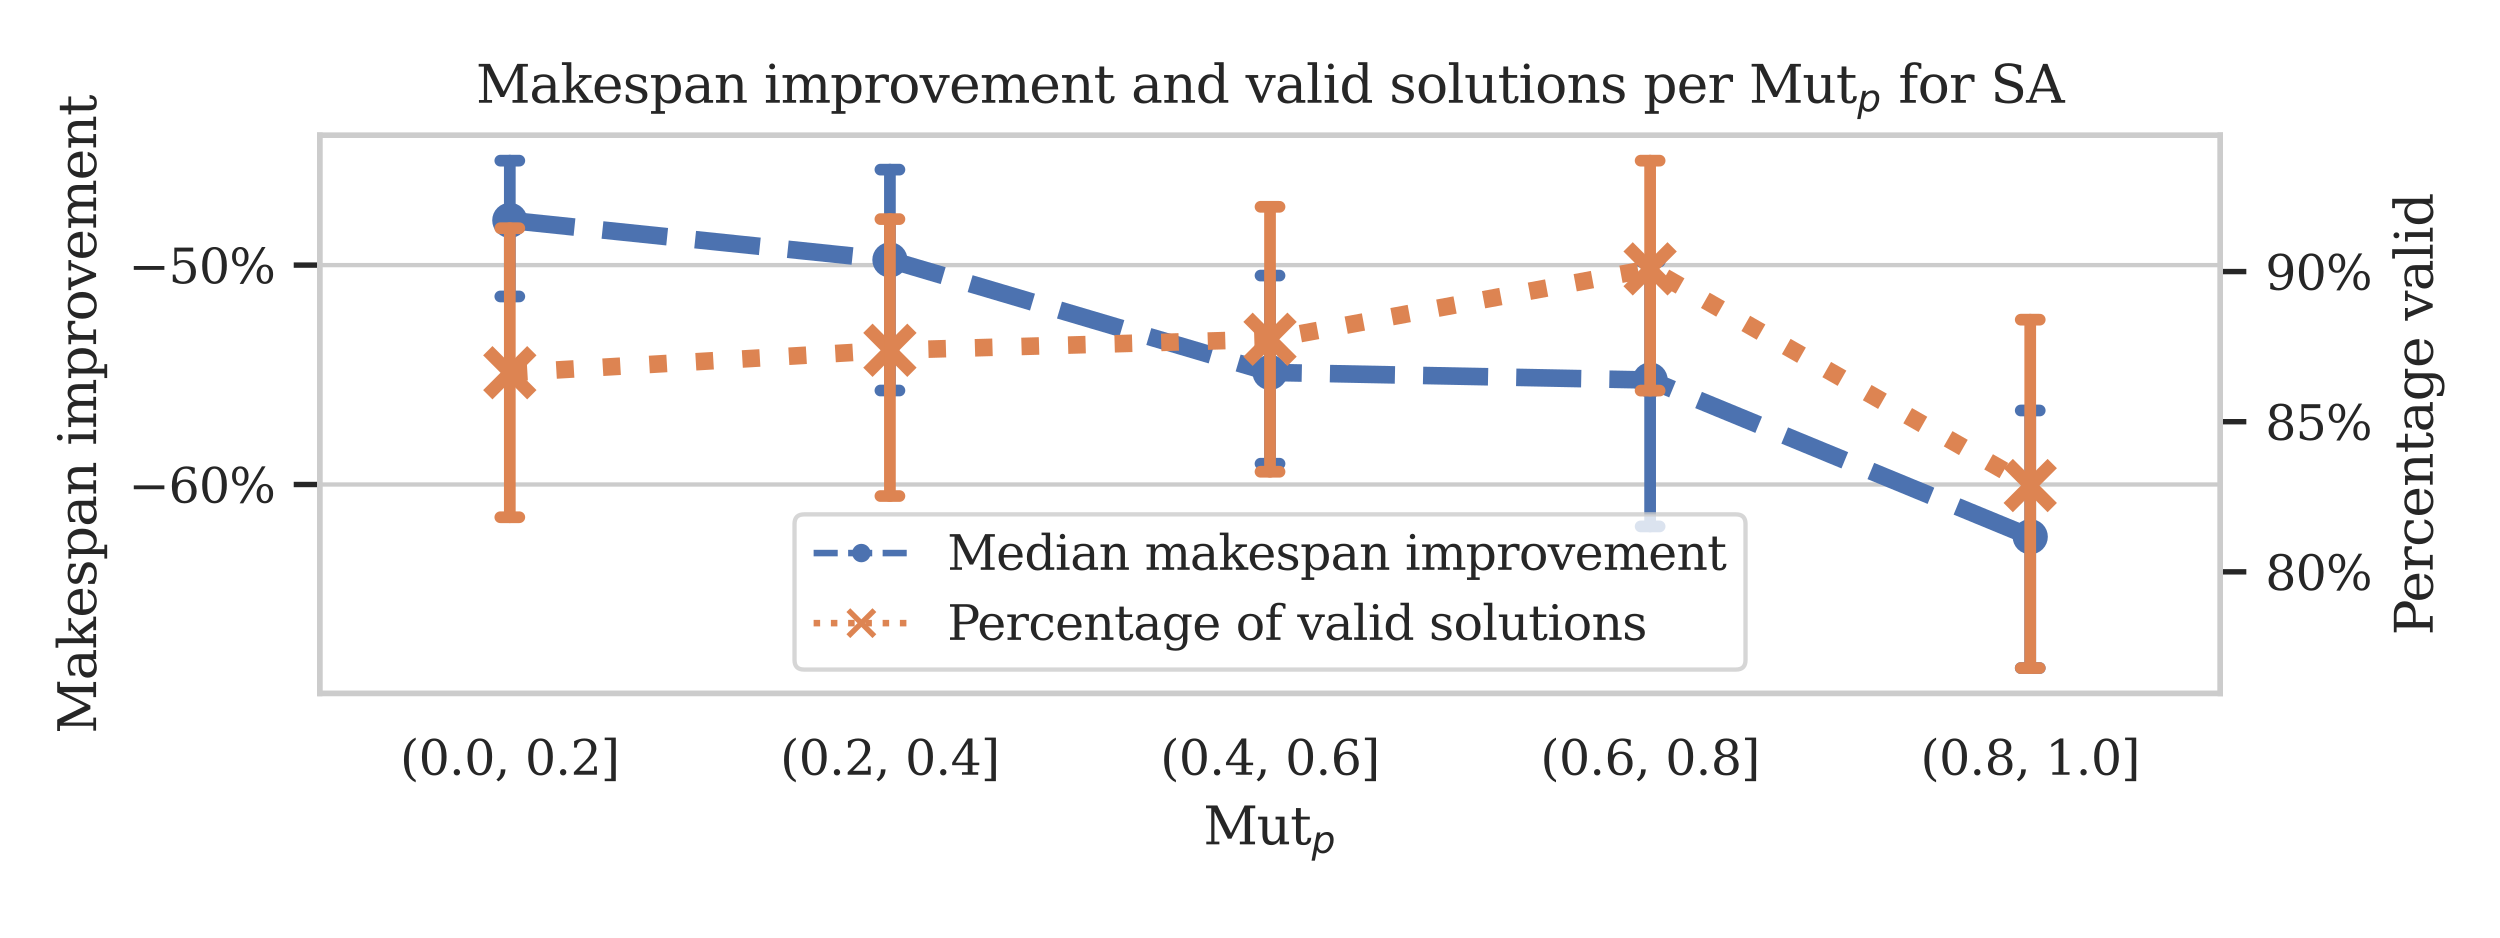 <?xml version="1.0" encoding="utf-8" standalone="no"?>
<!DOCTYPE svg PUBLIC "-//W3C//DTD SVG 1.1//EN"
  "http://www.w3.org/Graphics/SVG/1.1/DTD/svg11.dtd">
<svg xmlns:xlink="http://www.w3.org/1999/xlink" width="460.8pt" height="172.8pt" viewBox="0 0 460.8 172.8" xmlns="http://www.w3.org/2000/svg" version="1.1">
 <defs>
  <style type="text/css">*{stroke-linejoin: round; stroke-linecap: butt}</style>
 </defs>
 <g id="figure_1">
  <g id="patch_1">
   <path d="M 0 172.8 
L 460.8 172.8 
L 460.8 0 
L 0 0 
z
" style="fill: #ffffff"/>
  </g>
  <g id="axes_1">
   <g id="patch_2">
    <path d="M 58.938 127.812 
L 409.242 127.812 
L 409.242 24.936 
L 58.938 24.936 
z
" style="fill: #ffffff"/>
   </g>
   <g id="matplotlib.axis_1">
    <g id="xtick_1">
     <g id="text_1">
      <!-- (0.0, 0.2] -->
      <g style="fill: #262626" transform="translate(73.744 142.799) scale(0.088 -0.088)">
       <defs>
        <path id="DejaVuSerif-28" d="M 2041 -997 
Q 1281 -656 893 83 
Q 506 822 506 1931 
Q 506 3044 893 3783 
Q 1281 4522 2041 4863 
L 2041 4556 
Q 1559 4225 1350 3623 
Q 1141 3022 1141 1931 
Q 1141 844 1350 242 
Q 1559 -359 2041 -691 
L 2041 -997 
z
" transform="scale(0.016)"/>
        <path id="DejaVuSerif-30" d="M 2034 219 
Q 2513 219 2750 744 
Q 2988 1269 2988 2328 
Q 2988 3391 2750 3916 
Q 2513 4441 2034 4441 
Q 1556 4441 1318 3916 
Q 1081 3391 1081 2328 
Q 1081 1269 1318 744 
Q 1556 219 2034 219 
z
M 2034 -91 
Q 1275 -91 848 546 
Q 422 1184 422 2328 
Q 422 3475 848 4112 
Q 1275 4750 2034 4750 
Q 2797 4750 3222 4112 
Q 3647 3475 3647 2328 
Q 3647 1184 3222 546 
Q 2797 -91 2034 -91 
z
" transform="scale(0.016)"/>
        <path id="DejaVuSerif-2e" d="M 603 325 
Q 603 500 722 622 
Q 841 744 1019 744 
Q 1191 744 1312 622 
Q 1434 500 1434 325 
Q 1434 153 1312 31 
Q 1191 -91 1019 -91 
Q 841 -91 722 29 
Q 603 150 603 325 
z
" transform="scale(0.016)"/>
        <path id="DejaVuSerif-2c" d="M 231 -622 
Q 525 -406 662 -114 
Q 800 178 800 594 
L 800 709 
L 1416 709 
Q 1391 175 1164 -208 
Q 938 -591 481 -872 
L 231 -622 
z
" transform="scale(0.016)"/>
        <path id="DejaVuSerif-20" transform="scale(0.016)"/>
        <path id="DejaVuSerif-32" d="M 819 3553 
L 469 3553 
L 469 4384 
Q 803 4563 1142 4656 
Q 1481 4750 1806 4750 
Q 2534 4750 2956 4397 
Q 3378 4044 3378 3438 
Q 3378 2753 2422 1800 
Q 2347 1728 2309 1691 
L 1131 513 
L 3078 513 
L 3078 1088 
L 3444 1088 
L 3444 0 
L 434 0 
L 434 341 
L 1850 1753 
Q 2319 2222 2519 2614 
Q 2719 3006 2719 3438 
Q 2719 3909 2473 4175 
Q 2228 4441 1797 4441 
Q 1350 4441 1106 4219 
Q 863 3997 819 3553 
z
" transform="scale(0.016)"/>
        <path id="DejaVuSerif-5d" d="M 1947 4863 
L 1947 -844 
L 494 -844 
L 494 -513 
L 1350 -513 
L 1350 4531 
L 494 4531 
L 494 4863 
L 1947 4863 
z
" transform="scale(0.016)"/>
       </defs>
       <use xlink:href="#DejaVuSerif-28"/>
       <use xlink:href="#DejaVuSerif-30" x="39.014"/>
       <use xlink:href="#DejaVuSerif-2e" x="102.637"/>
       <use xlink:href="#DejaVuSerif-30" x="134.424"/>
       <use xlink:href="#DejaVuSerif-2c" x="198.047"/>
       <use xlink:href="#DejaVuSerif-20" x="229.834"/>
       <use xlink:href="#DejaVuSerif-30" x="261.621"/>
       <use xlink:href="#DejaVuSerif-2e" x="325.244"/>
       <use xlink:href="#DejaVuSerif-32" x="357.031"/>
       <use xlink:href="#DejaVuSerif-5d" x="420.654"/>
      </g>
     </g>
    </g>
    <g id="xtick_2">
     <g id="text_2">
      <!-- (0.2, 0.4] -->
      <g style="fill: #262626" transform="translate(143.804 142.799) scale(0.088 -0.088)">
       <defs>
        <path id="DejaVuSerif-34" d="M 2234 1581 
L 2234 4063 
L 641 1581 
L 2234 1581 
z
M 3609 0 
L 1484 0 
L 1484 331 
L 2234 331 
L 2234 1247 
L 197 1247 
L 197 1588 
L 2241 4750 
L 2859 4750 
L 2859 1581 
L 3750 1581 
L 3750 1247 
L 2859 1247 
L 2859 331 
L 3609 331 
L 3609 0 
z
" transform="scale(0.016)"/>
       </defs>
       <use xlink:href="#DejaVuSerif-28"/>
       <use xlink:href="#DejaVuSerif-30" x="39.014"/>
       <use xlink:href="#DejaVuSerif-2e" x="102.637"/>
       <use xlink:href="#DejaVuSerif-32" x="134.424"/>
       <use xlink:href="#DejaVuSerif-2c" x="198.047"/>
       <use xlink:href="#DejaVuSerif-20" x="229.834"/>
       <use xlink:href="#DejaVuSerif-30" x="261.621"/>
       <use xlink:href="#DejaVuSerif-2e" x="325.244"/>
       <use xlink:href="#DejaVuSerif-34" x="357.031"/>
       <use xlink:href="#DejaVuSerif-5d" x="420.654"/>
      </g>
     </g>
    </g>
    <g id="xtick_3">
     <g id="text_3">
      <!-- (0.4, 0.6] -->
      <g style="fill: #262626" transform="translate(213.865 142.799) scale(0.088 -0.088)">
       <defs>
        <path id="DejaVuSerif-36" d="M 2094 219 
Q 2534 219 2771 542 
Q 3009 866 3009 1472 
Q 3009 2078 2771 2401 
Q 2534 2725 2094 2725 
Q 1647 2725 1412 2412 
Q 1178 2100 1178 1509 
Q 1178 888 1415 553 
Q 1653 219 2094 219 
z
M 1075 2569 
Q 1288 2803 1556 2918 
Q 1825 3034 2163 3034 
Q 2859 3034 3264 2615 
Q 3669 2197 3669 1472 
Q 3669 763 3233 336 
Q 2797 -91 2069 -91 
Q 1278 -91 853 498 
Q 428 1088 428 2181 
Q 428 3406 931 4078 
Q 1434 4750 2350 4750 
Q 2597 4750 2869 4703 
Q 3141 4656 3425 4563 
L 3425 3794 
L 3072 3794 
Q 3034 4109 2831 4275 
Q 2628 4441 2284 4441 
Q 1678 4441 1381 3981 
Q 1084 3522 1075 2569 
z
" transform="scale(0.016)"/>
       </defs>
       <use xlink:href="#DejaVuSerif-28"/>
       <use xlink:href="#DejaVuSerif-30" x="39.014"/>
       <use xlink:href="#DejaVuSerif-2e" x="102.637"/>
       <use xlink:href="#DejaVuSerif-34" x="134.424"/>
       <use xlink:href="#DejaVuSerif-2c" x="198.047"/>
       <use xlink:href="#DejaVuSerif-20" x="229.834"/>
       <use xlink:href="#DejaVuSerif-30" x="261.621"/>
       <use xlink:href="#DejaVuSerif-2e" x="325.244"/>
       <use xlink:href="#DejaVuSerif-36" x="357.031"/>
       <use xlink:href="#DejaVuSerif-5d" x="420.654"/>
      </g>
     </g>
    </g>
    <g id="xtick_4">
     <g id="text_4">
      <!-- (0.6, 0.8] -->
      <g style="fill: #262626" transform="translate(283.926 142.799) scale(0.088 -0.088)">
       <defs>
        <path id="DejaVuSerif-38" d="M 2981 1275 
Q 2981 1775 2732 2051 
Q 2484 2328 2034 2328 
Q 1584 2328 1336 2051 
Q 1088 1775 1088 1275 
Q 1088 772 1336 495 
Q 1584 219 2034 219 
Q 2484 219 2732 495 
Q 2981 772 2981 1275 
z
M 2853 3541 
Q 2853 3966 2637 4203 
Q 2422 4441 2034 4441 
Q 1650 4441 1433 4203 
Q 1216 3966 1216 3541 
Q 1216 3113 1433 2875 
Q 1650 2638 2034 2638 
Q 2422 2638 2637 2875 
Q 2853 3113 2853 3541 
z
M 2516 2484 
Q 3047 2413 3344 2092 
Q 3641 1772 3641 1275 
Q 3641 619 3225 264 
Q 2809 -91 2034 -91 
Q 1263 -91 845 264 
Q 428 619 428 1275 
Q 428 1772 725 2092 
Q 1022 2413 1556 2484 
Q 1084 2569 832 2842 
Q 581 3116 581 3541 
Q 581 4103 968 4426 
Q 1356 4750 2034 4750 
Q 2713 4750 3100 4426 
Q 3488 4103 3488 3541 
Q 3488 3116 3236 2842 
Q 2984 2569 2516 2484 
z
" transform="scale(0.016)"/>
       </defs>
       <use xlink:href="#DejaVuSerif-28"/>
       <use xlink:href="#DejaVuSerif-30" x="39.014"/>
       <use xlink:href="#DejaVuSerif-2e" x="102.637"/>
       <use xlink:href="#DejaVuSerif-36" x="134.424"/>
       <use xlink:href="#DejaVuSerif-2c" x="198.047"/>
       <use xlink:href="#DejaVuSerif-20" x="229.834"/>
       <use xlink:href="#DejaVuSerif-30" x="261.621"/>
       <use xlink:href="#DejaVuSerif-2e" x="325.244"/>
       <use xlink:href="#DejaVuSerif-38" x="357.031"/>
       <use xlink:href="#DejaVuSerif-5d" x="420.654"/>
      </g>
     </g>
    </g>
    <g id="xtick_5">
     <g id="text_5">
      <!-- (0.8, 1.0] -->
      <g style="fill: #262626" transform="translate(353.987 142.799) scale(0.088 -0.088)">
       <defs>
        <path id="DejaVuSerif-31" d="M 909 0 
L 909 331 
L 1722 331 
L 1722 4213 
L 781 3603 
L 781 4013 
L 1919 4750 
L 2350 4750 
L 2350 331 
L 3163 331 
L 3163 0 
L 909 0 
z
" transform="scale(0.016)"/>
       </defs>
       <use xlink:href="#DejaVuSerif-28"/>
       <use xlink:href="#DejaVuSerif-30" x="39.014"/>
       <use xlink:href="#DejaVuSerif-2e" x="102.637"/>
       <use xlink:href="#DejaVuSerif-38" x="134.424"/>
       <use xlink:href="#DejaVuSerif-2c" x="198.047"/>
       <use xlink:href="#DejaVuSerif-20" x="229.834"/>
       <use xlink:href="#DejaVuSerif-31" x="261.621"/>
       <use xlink:href="#DejaVuSerif-2e" x="325.244"/>
       <use xlink:href="#DejaVuSerif-30" x="357.031"/>
       <use xlink:href="#DejaVuSerif-5d" x="420.654"/>
      </g>
     </g>
    </g>
    <g id="text_6">
     <!-- Mut$_p$ -->
     <g style="fill: #262626" transform="translate(221.802 155.637) scale(0.096 -0.096)">
      <defs>
       <path id="DejaVuSerif-4d" d="M 353 0 
L 353 331 
L 947 331 
L 947 4331 
L 319 4331 
L 319 4666 
L 1678 4666 
L 3316 1344 
L 4953 4666 
L 6228 4666 
L 6228 4331 
L 5606 4331 
L 5606 331 
L 6203 331 
L 6203 0 
L 4378 0 
L 4378 331 
L 4972 331 
L 4972 3938 
L 3372 684 
L 2931 684 
L 1331 3938 
L 1331 331 
L 1925 331 
L 1925 0 
L 353 0 
z
" transform="scale(0.016)"/>
       <path id="DejaVuSerif-75" d="M 2266 3322 
L 3341 3322 
L 3341 331 
L 3884 331 
L 3884 0 
L 2766 0 
L 2766 588 
Q 2606 256 2353 82 
Q 2100 -91 1766 -91 
Q 1213 -91 952 223 
Q 691 538 691 1209 
L 691 2988 
L 172 2988 
L 172 3322 
L 1269 3322 
L 1269 1388 
Q 1269 781 1417 556 
Q 1566 331 1947 331 
Q 2347 331 2556 625 
Q 2766 919 2766 1478 
L 2766 2988 
L 2266 2988 
L 2266 3322 
z
" transform="scale(0.016)"/>
       <path id="DejaVuSerif-74" d="M 691 2988 
L 184 2988 
L 184 3322 
L 691 3322 
L 691 4353 
L 1269 4353 
L 1269 3322 
L 2350 3322 
L 2350 2988 
L 1269 2988 
L 1269 878 
Q 1269 456 1350 337 
Q 1431 219 1650 219 
Q 1875 219 1978 351 
Q 2081 484 2088 781 
L 2522 781 
Q 2497 328 2275 118 
Q 2053 -91 1600 -91 
Q 1103 -91 897 129 
Q 691 350 691 878 
L 691 2988 
z
" transform="scale(0.016)"/>
       <path id="DejaVuSans-Oblique-70" d="M 3175 2156 
Q 3175 2616 2975 2859 
Q 2775 3103 2400 3103 
Q 2144 3103 1911 2972 
Q 1678 2841 1497 2591 
Q 1319 2344 1212 1994 
Q 1106 1644 1106 1300 
Q 1106 863 1306 627 
Q 1506 391 1875 391 
Q 2147 391 2380 519 
Q 2613 647 2778 891 
Q 2956 1147 3065 1494 
Q 3175 1841 3175 2156 
z
M 1394 2969 
Q 1625 3272 1939 3428 
Q 2253 3584 2638 3584 
Q 3175 3584 3472 3232 
Q 3769 2881 3769 2247 
Q 3769 1728 3584 1258 
Q 3400 788 3053 416 
Q 2822 169 2531 39 
Q 2241 -91 1919 -91 
Q 1547 -91 1294 64 
Q 1041 219 916 525 
L 556 -1331 
L -19 -1331 
L 922 3500 
L 1497 3500 
L 1394 2969 
z
" transform="scale(0.016)"/>
      </defs>
      <use xlink:href="#DejaVuSerif-4d" transform="translate(0 0.094)"/>
      <use xlink:href="#DejaVuSerif-75" transform="translate(102.393 0.094)"/>
      <use xlink:href="#DejaVuSerif-74" transform="translate(166.797 0.094)"/>
      <use xlink:href="#DejaVuSans-Oblique-70" transform="translate(207.939 -16.312) scale(0.7)"/>
     </g>
    </g>
   </g>
   <g id="matplotlib.axis_2">
    <g id="ytick_1">
     <g id="line2d_1">
      <path d="M 58.938 89.302 
L 409.242 89.302 
" clip-path="url(#pbf31ee577a)" style="fill: none; stroke: #cccccc; stroke-width: 0.8; stroke-linecap: round"/>
     </g>
     <g id="line2d_2">
      <defs>
       <path id="mb0c1728eda" d="M 0 0 
L -4.8 0 
" style="stroke: #262626"/>
      </defs>
      <g>
       <use xlink:href="#mb0c1728eda" x="58.938" y="89.302" style="fill: #262626; stroke: #262626"/>
      </g>
     </g>
     <g id="text_7">
      <!-- −60% -->
      <g style="fill: #262626" transform="translate(23.704 92.646) scale(0.088 -0.088)">
       <defs>
        <path id="DejaVuSerif-2212" d="M 678 2259 
L 4684 2259 
L 4684 1753 
L 678 1753 
L 678 2259 
z
" transform="scale(0.016)"/>
        <path id="DejaVuSerif-25" d="M 1434 4459 
Q 1159 4459 1004 4200 
Q 850 3941 850 3475 
Q 850 3016 1008 2753 
Q 1166 2491 1434 2491 
Q 1700 2491 1854 2752 
Q 2009 3013 2009 3475 
Q 2009 3938 1854 4198 
Q 1700 4459 1434 4459 
z
M 4653 2169 
Q 4381 2169 4226 1906 
Q 4072 1644 4072 1178 
Q 4072 719 4228 458 
Q 4384 197 4653 197 
Q 4922 197 5075 458 
Q 5228 719 5228 1178 
Q 5228 1641 5073 1905 
Q 4919 2169 4653 2169 
z
M 4653 2450 
Q 5147 2450 5437 2106 
Q 5728 1763 5728 1178 
Q 5728 594 5436 251 
Q 5144 -91 4653 -91 
Q 4153 -91 3862 251 
Q 3572 594 3572 1178 
Q 3572 1766 3864 2108 
Q 4156 2450 4653 2450 
z
M 4263 4750 
L 4738 4750 
L 1819 -91 
L 1344 -91 
L 4263 4750 
z
M 1428 4750 
Q 1922 4750 2215 4408 
Q 2509 4066 2509 3481 
Q 2509 2891 2217 2550 
Q 1925 2209 1428 2209 
Q 931 2209 642 2551 
Q 353 2894 353 3481 
Q 353 4063 643 4406 
Q 934 4750 1428 4750 
z
" transform="scale(0.016)"/>
       </defs>
       <use xlink:href="#DejaVuSerif-2212"/>
       <use xlink:href="#DejaVuSerif-36" x="83.789"/>
       <use xlink:href="#DejaVuSerif-30" x="147.412"/>
       <use xlink:href="#DejaVuSerif-25" x="211.035"/>
      </g>
     </g>
    </g>
    <g id="ytick_2">
     <g id="line2d_3">
      <path d="M 58.938 48.867 
L 409.242 48.867 
" clip-path="url(#pbf31ee577a)" style="fill: none; stroke: #cccccc; stroke-width: 0.8; stroke-linecap: round"/>
     </g>
     <g id="line2d_4">
      <g>
       <use xlink:href="#mb0c1728eda" x="58.938" y="48.867" style="fill: #262626; stroke: #262626"/>
      </g>
     </g>
     <g id="text_8">
      <!-- −50% -->
      <g style="fill: #262626" transform="translate(23.704 52.21) scale(0.088 -0.088)">
       <defs>
        <path id="DejaVuSerif-35" d="M 3219 4666 
L 3219 4153 
L 1081 4153 
L 1081 2816 
Q 1244 2928 1461 2984 
Q 1678 3041 1947 3041 
Q 2703 3041 3140 2622 
Q 3578 2203 3578 1478 
Q 3578 738 3136 323 
Q 2694 -91 1894 -91 
Q 1572 -91 1234 -12 
Q 897 66 544 225 
L 544 1131 
L 897 1131 
Q 925 688 1179 453 
Q 1434 219 1894 219 
Q 2388 219 2653 544 
Q 2919 869 2919 1478 
Q 2919 2084 2655 2407 
Q 2391 2731 1894 2731 
Q 1613 2731 1398 2631 
Q 1184 2531 1019 2322 
L 750 2322 
L 750 4666 
L 3219 4666 
z
" transform="scale(0.016)"/>
       </defs>
       <use xlink:href="#DejaVuSerif-2212"/>
       <use xlink:href="#DejaVuSerif-35" x="83.789"/>
       <use xlink:href="#DejaVuSerif-30" x="147.412"/>
       <use xlink:href="#DejaVuSerif-25" x="211.035"/>
      </g>
     </g>
    </g>
    <g id="text_9">
     <!-- Makespan improvement -->
     <g style="fill: #262626" transform="translate(17.708 135.225) rotate(-90) scale(0.096 -0.096)">
      <defs>
       <path id="DejaVuSerif-61" d="M 2547 1044 
L 2547 1747 
L 1806 1747 
Q 1378 1747 1168 1562 
Q 959 1378 959 997 
Q 959 650 1171 447 
Q 1384 244 1747 244 
Q 2106 244 2326 466 
Q 2547 688 2547 1044 
z
M 3122 2075 
L 3122 331 
L 3634 331 
L 3634 0 
L 2547 0 
L 2547 359 
Q 2356 128 2106 18 
Q 1856 -91 1522 -91 
Q 969 -91 644 203 
Q 319 497 319 997 
Q 319 1513 691 1797 
Q 1063 2081 1741 2081 
L 2547 2081 
L 2547 2309 
Q 2547 2688 2317 2895 
Q 2088 3103 1672 3103 
Q 1328 3103 1125 2947 
Q 922 2791 872 2484 
L 575 2484 
L 575 3156 
Q 875 3284 1158 3348 
Q 1441 3413 1709 3413 
Q 2400 3413 2761 3070 
Q 3122 2728 3122 2075 
z
" transform="scale(0.016)"/>
       <path id="DejaVuSerif-6b" d="M 1831 0 
L 219 0 
L 219 331 
L 738 331 
L 738 4531 
L 184 4531 
L 184 4863 
L 1313 4863 
L 1313 1697 
L 2713 2988 
L 2234 2988 
L 2234 3322 
L 3738 3322 
L 3738 2988 
L 3169 2988 
L 2181 2075 
L 3444 331 
L 3922 331 
L 3922 0 
L 2284 0 
L 2284 331 
L 2759 331 
L 1766 1697 
L 1313 1275 
L 1313 331 
L 1831 331 
L 1831 0 
z
" transform="scale(0.016)"/>
       <path id="DejaVuSerif-65" d="M 3469 1600 
L 991 1600 
L 991 1575 
Q 991 903 1244 561 
Q 1497 219 1991 219 
Q 2369 219 2611 417 
Q 2853 616 2950 1006 
L 3413 1006 
Q 3275 459 2904 184 
Q 2534 -91 1931 -91 
Q 1203 -91 761 389 
Q 319 869 319 1663 
Q 319 2450 753 2931 
Q 1188 3413 1894 3413 
Q 2647 3413 3050 2948 
Q 3453 2484 3469 1600 
z
M 2791 1931 
Q 2772 2513 2545 2808 
Q 2319 3103 1894 3103 
Q 1497 3103 1269 2806 
Q 1041 2509 991 1931 
L 2791 1931 
z
" transform="scale(0.016)"/>
       <path id="DejaVuSerif-73" d="M 359 184 
L 359 959 
L 691 959 
Q 703 588 923 403 
Q 1144 219 1575 219 
Q 1963 219 2166 364 
Q 2369 509 2369 788 
Q 2369 1006 2220 1140 
Q 2072 1275 1594 1428 
L 1178 1569 
Q 750 1706 558 1912 
Q 366 2119 366 2438 
Q 366 2894 700 3153 
Q 1034 3413 1625 3413 
Q 1888 3413 2178 3344 
Q 2469 3275 2778 3144 
L 2778 2419 
L 2447 2419 
Q 2434 2741 2221 2922 
Q 2009 3103 1644 3103 
Q 1281 3103 1095 2975 
Q 909 2847 909 2591 
Q 909 2381 1050 2254 
Q 1191 2128 1613 1997 
L 2069 1856 
Q 2541 1709 2748 1489 
Q 2956 1269 2956 922 
Q 2956 450 2595 179 
Q 2234 -91 1600 -91 
Q 1278 -91 972 -22 
Q 666 47 359 184 
z
" transform="scale(0.016)"/>
       <path id="DejaVuSerif-70" d="M 1313 1825 
L 1313 1497 
Q 1313 897 1542 583 
Q 1772 269 2209 269 
Q 2650 269 2876 622 
Q 3103 975 3103 1663 
Q 3103 2353 2876 2703 
Q 2650 3053 2209 3053 
Q 1772 3053 1542 2737 
Q 1313 2422 1313 1825 
z
M 738 2988 
L 184 2988 
L 184 3322 
L 1313 3322 
L 1313 2803 
Q 1481 3116 1742 3264 
Q 2003 3413 2388 3413 
Q 3000 3413 3387 2928 
Q 3775 2444 3775 1663 
Q 3775 881 3387 395 
Q 3000 -91 2388 -91 
Q 2003 -91 1742 57 
Q 1481 206 1313 519 
L 1313 -997 
L 1856 -997 
L 1856 -1331 
L 184 -1331 
L 184 -997 
L 738 -997 
L 738 2988 
z
" transform="scale(0.016)"/>
       <path id="DejaVuSerif-6e" d="M 263 0 
L 263 331 
L 781 331 
L 781 2988 
L 231 2988 
L 231 3322 
L 1356 3322 
L 1356 2731 
Q 1516 3069 1770 3241 
Q 2025 3413 2363 3413 
Q 2913 3413 3172 3097 
Q 3431 2781 3431 2113 
L 3431 331 
L 3944 331 
L 3944 0 
L 2356 0 
L 2356 331 
L 2853 331 
L 2853 1931 
Q 2853 2541 2703 2767 
Q 2553 2994 2175 2994 
Q 1775 2994 1565 2701 
Q 1356 2409 1356 1850 
L 1356 331 
L 1856 331 
L 1856 0 
L 263 0 
z
" transform="scale(0.016)"/>
       <path id="DejaVuSerif-69" d="M 622 4353 
Q 622 4497 726 4603 
Q 831 4709 978 4709 
Q 1122 4709 1226 4603 
Q 1331 4497 1331 4353 
Q 1331 4206 1228 4103 
Q 1125 4000 978 4000 
Q 831 4000 726 4103 
Q 622 4206 622 4353 
z
M 1356 331 
L 1900 331 
L 1900 0 
L 231 0 
L 231 331 
L 781 331 
L 781 2988 
L 231 2988 
L 231 3322 
L 1356 3322 
L 1356 331 
z
" transform="scale(0.016)"/>
       <path id="DejaVuSerif-6d" d="M 3316 2675 
Q 3481 3041 3739 3227 
Q 3997 3413 4341 3413 
Q 4863 3413 5119 3089 
Q 5375 2766 5375 2113 
L 5375 331 
L 5894 331 
L 5894 0 
L 4300 0 
L 4300 331 
L 4800 331 
L 4800 2047 
Q 4800 2556 4650 2772 
Q 4500 2988 4153 2988 
Q 3769 2988 3567 2697 
Q 3366 2406 3366 1850 
L 3366 331 
L 3866 331 
L 3866 0 
L 2291 0 
L 2291 331 
L 2791 331 
L 2791 2069 
Q 2791 2566 2641 2777 
Q 2491 2988 2144 2988 
Q 1759 2988 1557 2697 
Q 1356 2406 1356 1850 
L 1356 331 
L 1856 331 
L 1856 0 
L 263 0 
L 263 331 
L 781 331 
L 781 2994 
L 231 2994 
L 231 3322 
L 1356 3322 
L 1356 2731 
Q 1516 3063 1762 3238 
Q 2009 3413 2322 3413 
Q 2709 3413 2968 3220 
Q 3228 3028 3316 2675 
z
" transform="scale(0.016)"/>
       <path id="DejaVuSerif-72" d="M 3059 3328 
L 3059 2497 
L 2728 2497 
Q 2713 2744 2591 2866 
Q 2469 2988 2234 2988 
Q 1809 2988 1582 2694 
Q 1356 2400 1356 1850 
L 1356 331 
L 2022 331 
L 2022 0 
L 263 0 
L 263 331 
L 781 331 
L 781 2994 
L 231 2994 
L 231 3322 
L 1356 3322 
L 1356 2731 
Q 1525 3078 1790 3245 
Q 2056 3413 2438 3413 
Q 2578 3413 2733 3391 
Q 2888 3369 3059 3328 
z
" transform="scale(0.016)"/>
       <path id="DejaVuSerif-6f" d="M 1925 219 
Q 2388 219 2623 584 
Q 2859 950 2859 1663 
Q 2859 2375 2623 2739 
Q 2388 3103 1925 3103 
Q 1463 3103 1227 2739 
Q 991 2375 991 1663 
Q 991 950 1228 584 
Q 1466 219 1925 219 
z
M 1925 -91 
Q 1200 -91 759 389 
Q 319 869 319 1663 
Q 319 2456 758 2934 
Q 1197 3413 1925 3413 
Q 2653 3413 3092 2934 
Q 3531 2456 3531 1663 
Q 3531 869 3092 389 
Q 2653 -91 1925 -91 
z
" transform="scale(0.016)"/>
       <path id="DejaVuSerif-76" d="M 1581 0 
L 359 2988 
L -19 2988 
L -19 3322 
L 1509 3322 
L 1509 2988 
L 978 2988 
L 1913 703 
L 2847 2988 
L 2350 2988 
L 2350 3322 
L 3597 3322 
L 3597 2988 
L 3225 2988 
L 2003 0 
L 1581 0 
z
" transform="scale(0.016)"/>
      </defs>
      <use xlink:href="#DejaVuSerif-4d"/>
      <use xlink:href="#DejaVuSerif-61" x="102.393"/>
      <use xlink:href="#DejaVuSerif-6b" x="162.012"/>
      <use xlink:href="#DejaVuSerif-65" x="222.607"/>
      <use xlink:href="#DejaVuSerif-73" x="281.787"/>
      <use xlink:href="#DejaVuSerif-70" x="333.105"/>
      <use xlink:href="#DejaVuSerif-61" x="397.119"/>
      <use xlink:href="#DejaVuSerif-6e" x="456.738"/>
      <use xlink:href="#DejaVuSerif-20" x="521.143"/>
      <use xlink:href="#DejaVuSerif-69" x="552.93"/>
      <use xlink:href="#DejaVuSerif-6d" x="584.912"/>
      <use xlink:href="#DejaVuSerif-70" x="679.736"/>
      <use xlink:href="#DejaVuSerif-72" x="743.75"/>
      <use xlink:href="#DejaVuSerif-6f" x="791.553"/>
      <use xlink:href="#DejaVuSerif-76" x="851.758"/>
      <use xlink:href="#DejaVuSerif-65" x="908.252"/>
      <use xlink:href="#DejaVuSerif-6d" x="967.432"/>
      <use xlink:href="#DejaVuSerif-65" x="1062.256"/>
      <use xlink:href="#DejaVuSerif-6e" x="1121.436"/>
      <use xlink:href="#DejaVuSerif-74" x="1185.84"/>
     </g>
    </g>
   </g>
   <g id="PathCollection_1">
    <defs>
     <path id="C0_0_022dcc1ada" d="M 0 2.03 
C 0.538 2.03 1.055 1.816 1.436 1.436 
C 1.816 1.055 2.03 0.538 2.03 -0 
C 2.03 -0.538 1.816 -1.055 1.436 -1.436 
C 1.055 -1.816 0.538 -2.03 0 -2.03 
C -0.538 -2.03 -1.055 -1.816 -1.436 -1.436 
C -1.816 -1.055 -2.03 -0.538 -2.03 0 
C -2.03 0.538 -1.816 1.055 -1.436 1.436 
C -1.055 1.816 -0.538 2.03 0 2.03 
z
"/>
    </defs>
    <g clip-path="url(#pbf31ee577a)">
     <use xlink:href="#C0_0_022dcc1ada" x="93.968" y="40.615" style="fill: #4c72b0; stroke: #4c72b0; stroke-width: 2.43"/>
    </g>
    <g clip-path="url(#pbf31ee577a)">
     <use xlink:href="#C0_0_022dcc1ada" x="164.029" y="47.904" style="fill: #4c72b0; stroke: #4c72b0; stroke-width: 2.43"/>
    </g>
    <g clip-path="url(#pbf31ee577a)">
     <use xlink:href="#C0_0_022dcc1ada" x="234.09" y="68.644" style="fill: #4c72b0; stroke: #4c72b0; stroke-width: 2.43"/>
    </g>
    <g clip-path="url(#pbf31ee577a)">
     <use xlink:href="#C0_0_022dcc1ada" x="304.151" y="70.047" style="fill: #4c72b0; stroke: #4c72b0; stroke-width: 2.43"/>
    </g>
    <g clip-path="url(#pbf31ee577a)">
     <use xlink:href="#C0_0_022dcc1ada" x="374.212" y="98.93" style="fill: #4c72b0; stroke: #4c72b0; stroke-width: 2.43"/>
    </g>
   </g>
   <g id="line2d_5">
    <path d="M 93.968 40.615 
L 164.029 47.904 
L 234.09 68.644 
L 304.151 70.047 
L 374.212 98.93 
" clip-path="url(#pbf31ee577a)" style="fill: none; stroke-dasharray: 11.988,5.184; stroke-dashoffset: 0; stroke: #4c72b0; stroke-width: 3.24"/>
   </g>
   <g id="line2d_6">
    <path d="M 93.968 54.644 
L 93.968 29.612 
" clip-path="url(#pbf31ee577a)" style="fill: none; stroke: #4c72b0; stroke-width: 2.16; stroke-linecap: round"/>
   </g>
   <g id="line2d_7">
    <path d="M 92.217 54.644 
L 95.72 54.644 
" clip-path="url(#pbf31ee577a)" style="fill: none; stroke: #4c72b0; stroke-width: 2.16; stroke-linecap: round"/>
   </g>
   <g id="line2d_8">
    <path d="M 92.217 29.612 
L 95.72 29.612 
" clip-path="url(#pbf31ee577a)" style="fill: none; stroke: #4c72b0; stroke-width: 2.16; stroke-linecap: round"/>
   </g>
   <g id="line2d_9">
    <path d="M 164.029 71.978 
L 164.029 31.267 
" clip-path="url(#pbf31ee577a)" style="fill: none; stroke: #4c72b0; stroke-width: 2.16; stroke-linecap: round"/>
   </g>
   <g id="line2d_10">
    <path d="M 162.278 71.978 
L 165.781 71.978 
" clip-path="url(#pbf31ee577a)" style="fill: none; stroke: #4c72b0; stroke-width: 2.16; stroke-linecap: round"/>
   </g>
   <g id="line2d_11">
    <path d="M 162.278 31.267 
L 165.781 31.267 
" clip-path="url(#pbf31ee577a)" style="fill: none; stroke: #4c72b0; stroke-width: 2.16; stroke-linecap: round"/>
   </g>
   <g id="line2d_12">
    <path d="M 234.09 85.47 
L 234.09 50.793 
" clip-path="url(#pbf31ee577a)" style="fill: none; stroke: #4c72b0; stroke-width: 2.16; stroke-linecap: round"/>
   </g>
   <g id="line2d_13">
    <path d="M 232.338 85.47 
L 235.842 85.47 
" clip-path="url(#pbf31ee577a)" style="fill: none; stroke: #4c72b0; stroke-width: 2.16; stroke-linecap: round"/>
   </g>
   <g id="line2d_14">
    <path d="M 232.338 50.793 
L 235.842 50.793 
" clip-path="url(#pbf31ee577a)" style="fill: none; stroke: #4c72b0; stroke-width: 2.16; stroke-linecap: round"/>
   </g>
   <g id="line2d_15">
    <path d="M 304.151 97.03 
L 304.151 48.209 
" clip-path="url(#pbf31ee577a)" style="fill: none; stroke: #4c72b0; stroke-width: 2.16; stroke-linecap: round"/>
   </g>
   <g id="line2d_16">
    <path d="M 302.399 97.03 
L 305.902 97.03 
" clip-path="url(#pbf31ee577a)" style="fill: none; stroke: #4c72b0; stroke-width: 2.16; stroke-linecap: round"/>
   </g>
   <g id="line2d_17">
    <path d="M 302.399 48.209 
L 305.902 48.209 
" clip-path="url(#pbf31ee577a)" style="fill: none; stroke: #4c72b0; stroke-width: 2.16; stroke-linecap: round"/>
   </g>
   <g id="line2d_18">
    <path d="M 374.212 123.136 
L 374.212 75.661 
" clip-path="url(#pbf31ee577a)" style="fill: none; stroke: #4c72b0; stroke-width: 2.16; stroke-linecap: round"/>
   </g>
   <g id="line2d_19">
    <path d="M 372.46 123.136 
L 375.963 123.136 
" clip-path="url(#pbf31ee577a)" style="fill: none; stroke: #4c72b0; stroke-width: 2.16; stroke-linecap: round"/>
   </g>
   <g id="line2d_20">
    <path d="M 372.46 75.661 
L 375.963 75.661 
" clip-path="url(#pbf31ee577a)" style="fill: none; stroke: #4c72b0; stroke-width: 2.16; stroke-linecap: round"/>
   </g>
   <g id="patch_3">
    <path d="M 58.938 127.812 
L 58.938 24.936 
" style="fill: none; stroke: #cccccc; stroke-linejoin: miter; stroke-linecap: square"/>
   </g>
   <g id="patch_4">
    <path d="M 409.242 127.812 
L 409.242 24.936 
" style="fill: none; stroke: #cccccc; stroke-linejoin: miter; stroke-linecap: square"/>
   </g>
   <g id="patch_5">
    <path d="M 58.938 127.812 
L 409.242 127.812 
" style="fill: none; stroke: #cccccc; stroke-linejoin: miter; stroke-linecap: square"/>
   </g>
   <g id="patch_6">
    <path d="M 58.938 24.936 
L 409.242 24.936 
" style="fill: none; stroke: #cccccc; stroke-linejoin: miter; stroke-linecap: square"/>
   </g>
   <g id="text_10">
    <!-- Makespan improvement and valid solutions per Mut$_p$ for SA -->
    <g style="fill: #262626" transform="translate(87.738 18.936) scale(0.096 -0.096)">
     <defs>
      <path id="DejaVuSerif-64" d="M 3359 331 
L 3909 331 
L 3909 0 
L 2784 0 
L 2784 519 
Q 2616 206 2355 57 
Q 2094 -91 1709 -91 
Q 1097 -91 708 395 
Q 319 881 319 1663 
Q 319 2444 706 2928 
Q 1094 3413 1709 3413 
Q 2094 3413 2355 3264 
Q 2616 3116 2784 2803 
L 2784 4531 
L 2241 4531 
L 2241 4863 
L 3359 4863 
L 3359 331 
z
M 2784 1497 
L 2784 1825 
Q 2784 2422 2554 2737 
Q 2325 3053 1888 3053 
Q 1444 3053 1217 2703 
Q 991 2353 991 1663 
Q 991 975 1217 622 
Q 1444 269 1888 269 
Q 2325 269 2554 583 
Q 2784 897 2784 1497 
z
" transform="scale(0.016)"/>
      <path id="DejaVuSerif-6c" d="M 1313 331 
L 1856 331 
L 1856 0 
L 184 0 
L 184 331 
L 738 331 
L 738 4531 
L 184 4531 
L 184 4863 
L 1313 4863 
L 1313 331 
z
" transform="scale(0.016)"/>
      <path id="DejaVuSerif-66" d="M 2753 4078 
L 2450 4078 
Q 2447 4313 2317 4434 
Q 2188 4556 1941 4556 
Q 1619 4556 1487 4379 
Q 1356 4203 1356 3750 
L 1356 3322 
L 2284 3322 
L 2284 2988 
L 1356 2988 
L 1356 331 
L 2094 331 
L 2094 0 
L 231 0 
L 231 331 
L 781 331 
L 781 2988 
L 231 2988 
L 231 3322 
L 781 3322 
L 781 3738 
Q 781 4294 1070 4578 
Q 1359 4863 1919 4863 
Q 2128 4863 2337 4825 
Q 2547 4788 2753 4709 
L 2753 4078 
z
" transform="scale(0.016)"/>
      <path id="DejaVuSerif-53" d="M 594 225 
L 594 1288 
L 953 1284 
Q 969 753 1261 498 
Q 1553 244 2150 244 
Q 2706 244 2998 464 
Q 3291 684 3291 1106 
Q 3291 1444 3114 1625 
Q 2938 1806 2369 1978 
L 1753 2163 
Q 1084 2366 811 2669 
Q 538 2972 538 3500 
Q 538 4094 959 4422 
Q 1381 4750 2144 4750 
Q 2469 4750 2856 4679 
Q 3244 4609 3681 4475 
L 3681 3481 
L 3328 3481 
Q 3275 3975 2998 4195 
Q 2722 4416 2156 4416 
Q 1663 4416 1405 4214 
Q 1147 4013 1147 3628 
Q 1147 3294 1340 3103 
Q 1534 2913 2163 2725 
L 2741 2553 
Q 3375 2363 3645 2067 
Q 3916 1772 3916 1275 
Q 3916 597 3481 253 
Q 3047 -91 2188 -91 
Q 1803 -91 1404 -12 
Q 1006 66 594 225 
z
" transform="scale(0.016)"/>
      <path id="DejaVuSerif-41" d="M 1281 1691 
L 2994 1691 
L 2138 3909 
L 1281 1691 
z
M -38 0 
L -38 331 
L 372 331 
L 2034 4666 
L 2559 4666 
L 4225 331 
L 4684 331 
L 4684 0 
L 2988 0 
L 2988 331 
L 3506 331 
L 3116 1356 
L 1153 1356 
L 763 331 
L 1275 331 
L 1275 0 
L -38 0 
z
" transform="scale(0.016)"/>
     </defs>
     <use xlink:href="#DejaVuSerif-4d" transform="translate(0 0.016)"/>
     <use xlink:href="#DejaVuSerif-61" transform="translate(102.393 0.016)"/>
     <use xlink:href="#DejaVuSerif-6b" transform="translate(162.012 0.016)"/>
     <use xlink:href="#DejaVuSerif-65" transform="translate(222.607 0.016)"/>
     <use xlink:href="#DejaVuSerif-73" transform="translate(281.787 0.016)"/>
     <use xlink:href="#DejaVuSerif-70" transform="translate(333.105 0.016)"/>
     <use xlink:href="#DejaVuSerif-61" transform="translate(397.119 0.016)"/>
     <use xlink:href="#DejaVuSerif-6e" transform="translate(456.738 0.016)"/>
     <use xlink:href="#DejaVuSerif-20" transform="translate(521.143 0.016)"/>
     <use xlink:href="#DejaVuSerif-69" transform="translate(552.93 0.016)"/>
     <use xlink:href="#DejaVuSerif-6d" transform="translate(584.912 0.016)"/>
     <use xlink:href="#DejaVuSerif-70" transform="translate(679.736 0.016)"/>
     <use xlink:href="#DejaVuSerif-72" transform="translate(743.75 0.016)"/>
     <use xlink:href="#DejaVuSerif-6f" transform="translate(791.553 0.016)"/>
     <use xlink:href="#DejaVuSerif-76" transform="translate(851.758 0.016)"/>
     <use xlink:href="#DejaVuSerif-65" transform="translate(908.252 0.016)"/>
     <use xlink:href="#DejaVuSerif-6d" transform="translate(967.432 0.016)"/>
     <use xlink:href="#DejaVuSerif-65" transform="translate(1062.256 0.016)"/>
     <use xlink:href="#DejaVuSerif-6e" transform="translate(1121.436 0.016)"/>
     <use xlink:href="#DejaVuSerif-74" transform="translate(1185.84 0.016)"/>
     <use xlink:href="#DejaVuSerif-20" transform="translate(1226.025 0.016)"/>
     <use xlink:href="#DejaVuSerif-61" transform="translate(1257.812 0.016)"/>
     <use xlink:href="#DejaVuSerif-6e" transform="translate(1317.432 0.016)"/>
     <use xlink:href="#DejaVuSerif-64" transform="translate(1381.836 0.016)"/>
     <use xlink:href="#DejaVuSerif-20" transform="translate(1445.85 0.016)"/>
     <use xlink:href="#DejaVuSerif-76" transform="translate(1477.637 0.016)"/>
     <use xlink:href="#DejaVuSerif-61" transform="translate(1534.131 0.016)"/>
     <use xlink:href="#DejaVuSerif-6c" transform="translate(1593.75 0.016)"/>
     <use xlink:href="#DejaVuSerif-69" transform="translate(1625.732 0.016)"/>
     <use xlink:href="#DejaVuSerif-64" transform="translate(1657.715 0.016)"/>
     <use xlink:href="#DejaVuSerif-20" transform="translate(1721.729 0.016)"/>
     <use xlink:href="#DejaVuSerif-73" transform="translate(1753.516 0.016)"/>
     <use xlink:href="#DejaVuSerif-6f" transform="translate(1804.834 0.016)"/>
     <use xlink:href="#DejaVuSerif-6c" transform="translate(1865.039 0.016)"/>
     <use xlink:href="#DejaVuSerif-75" transform="translate(1897.021 0.016)"/>
     <use xlink:href="#DejaVuSerif-74" transform="translate(1961.426 0.016)"/>
     <use xlink:href="#DejaVuSerif-69" transform="translate(2001.611 0.016)"/>
     <use xlink:href="#DejaVuSerif-6f" transform="translate(2033.594 0.016)"/>
     <use xlink:href="#DejaVuSerif-6e" transform="translate(2093.799 0.016)"/>
     <use xlink:href="#DejaVuSerif-73" transform="translate(2158.203 0.016)"/>
     <use xlink:href="#DejaVuSerif-20" transform="translate(2209.521 0.016)"/>
     <use xlink:href="#DejaVuSerif-70" transform="translate(2241.309 0.016)"/>
     <use xlink:href="#DejaVuSerif-65" transform="translate(2305.322 0.016)"/>
     <use xlink:href="#DejaVuSerif-72" transform="translate(2364.502 0.016)"/>
     <use xlink:href="#DejaVuSerif-20" transform="translate(2412.305 0.016)"/>
     <use xlink:href="#DejaVuSerif-4d" transform="translate(2444.092 0.016)"/>
     <use xlink:href="#DejaVuSerif-75" transform="translate(2546.484 0.016)"/>
     <use xlink:href="#DejaVuSerif-74" transform="translate(2610.889 0.016)"/>
     <use xlink:href="#DejaVuSans-Oblique-70" transform="translate(2652.031 -16.391) scale(0.7)"/>
     <use xlink:href="#DejaVuSerif-20" transform="translate(2699.199 0.016)"/>
     <use xlink:href="#DejaVuSerif-66" transform="translate(2730.986 0.016)"/>
     <use xlink:href="#DejaVuSerif-6f" transform="translate(2767.998 0.016)"/>
     <use xlink:href="#DejaVuSerif-72" transform="translate(2828.203 0.016)"/>
     <use xlink:href="#DejaVuSerif-20" transform="translate(2876.006 0.016)"/>
     <use xlink:href="#DejaVuSerif-53" transform="translate(2907.793 0.016)"/>
     <use xlink:href="#DejaVuSerif-41" transform="translate(2976.299 0.016)"/>
    </g>
   </g>
  </g>
  <g id="axes_2">
   <g id="matplotlib.axis_3">
    <g id="ytick_3">
     <g id="line2d_21">
      <defs>
       <path id="m43f555352d" d="M 0 0 
L 4.8 0 
" style="stroke: #262626"/>
      </defs>
      <g>
       <use xlink:href="#m43f555352d" x="409.242" y="105.401" style="fill: #262626; stroke: #262626"/>
      </g>
     </g>
     <g id="text_11">
      <!-- 80% -->
      <g style="fill: #262626" transform="translate(417.542 108.744) scale(0.088 -0.088)">
       <use xlink:href="#DejaVuSerif-38"/>
       <use xlink:href="#DejaVuSerif-30" x="63.623"/>
       <use xlink:href="#DejaVuSerif-25" x="127.246"/>
      </g>
     </g>
    </g>
    <g id="ytick_4">
     <g id="line2d_22">
      <g>
       <use xlink:href="#m43f555352d" x="409.242" y="77.728" style="fill: #262626; stroke: #262626"/>
      </g>
     </g>
     <g id="text_12">
      <!-- 85% -->
      <g style="fill: #262626" transform="translate(417.542 81.071) scale(0.088 -0.088)">
       <use xlink:href="#DejaVuSerif-38"/>
       <use xlink:href="#DejaVuSerif-35" x="63.623"/>
       <use xlink:href="#DejaVuSerif-25" x="127.246"/>
      </g>
     </g>
    </g>
    <g id="ytick_5">
     <g id="line2d_23">
      <g>
       <use xlink:href="#m43f555352d" x="409.242" y="50.055" style="fill: #262626; stroke: #262626"/>
      </g>
     </g>
     <g id="text_13">
      <!-- 90% -->
      <g style="fill: #262626" transform="translate(417.542 53.398) scale(0.088 -0.088)">
       <defs>
        <path id="DejaVuSerif-39" d="M 2994 2091 
Q 2784 1856 2512 1740 
Q 2241 1625 1900 1625 
Q 1206 1625 804 2044 
Q 403 2463 403 3188 
Q 403 3897 839 4323 
Q 1275 4750 2003 4750 
Q 2794 4750 3217 4161 
Q 3641 3572 3641 2478 
Q 3641 1253 3137 581 
Q 2634 -91 1722 -91 
Q 1475 -91 1203 -44 
Q 931 3 647 97 
L 647 872 
L 997 872 
Q 1038 556 1241 387 
Q 1444 219 1784 219 
Q 2391 219 2687 676 
Q 2984 1134 2994 2091 
z
M 1978 4441 
Q 1534 4441 1298 4117 
Q 1063 3794 1063 3188 
Q 1063 2581 1298 2256 
Q 1534 1931 1978 1931 
Q 2422 1931 2658 2245 
Q 2894 2559 2894 3150 
Q 2894 3772 2656 4106 
Q 2419 4441 1978 4441 
z
" transform="scale(0.016)"/>
       </defs>
       <use xlink:href="#DejaVuSerif-39"/>
       <use xlink:href="#DejaVuSerif-30" x="63.623"/>
       <use xlink:href="#DejaVuSerif-25" x="127.246"/>
      </g>
     </g>
    </g>
    <g id="text_14">
     <!-- Percentage valid -->
     <g style="fill: #262626" transform="translate(448.396 117.091) rotate(-90) scale(0.096 -0.096)">
      <defs>
       <path id="DejaVuSerif-50" d="M 1581 2375 
L 2406 2375 
Q 2872 2375 3115 2626 
Q 3359 2878 3359 3353 
Q 3359 3831 3115 4081 
Q 2872 4331 2406 4331 
L 1581 4331 
L 1581 2375 
z
M 353 0 
L 353 331 
L 947 331 
L 947 4331 
L 353 4331 
L 353 4666 
L 2559 4666 
Q 3259 4666 3668 4311 
Q 4078 3956 4078 3353 
Q 4078 2753 3668 2397 
Q 3259 2041 2559 2041 
L 1581 2041 
L 1581 331 
L 2303 331 
L 2303 0 
L 353 0 
z
" transform="scale(0.016)"/>
       <path id="DejaVuSerif-63" d="M 3291 997 
Q 3169 466 2822 187 
Q 2475 -91 1925 -91 
Q 1200 -91 759 389 
Q 319 869 319 1663 
Q 319 2459 759 2936 
Q 1200 3413 1925 3413 
Q 2241 3413 2553 3339 
Q 2866 3266 3181 3116 
L 3181 2266 
L 2847 2266 
Q 2781 2703 2561 2903 
Q 2341 3103 1931 3103 
Q 1466 3103 1228 2742 
Q 991 2381 991 1663 
Q 991 944 1227 581 
Q 1463 219 1931 219 
Q 2303 219 2525 412 
Q 2747 606 2828 997 
L 3291 997 
z
" transform="scale(0.016)"/>
       <path id="DejaVuSerif-67" d="M 3359 2988 
L 3359 72 
Q 3359 -644 2965 -1033 
Q 2572 -1422 1844 -1422 
Q 1516 -1422 1216 -1362 
Q 916 -1303 641 -1184 
L 641 -488 
L 941 -488 
Q 997 -813 1206 -963 
Q 1416 -1113 1806 -1113 
Q 2313 -1113 2548 -827 
Q 2784 -541 2784 72 
L 2784 519 
Q 2616 206 2355 57 
Q 2094 -91 1709 -91 
Q 1097 -91 708 395 
Q 319 881 319 1663 
Q 319 2444 706 2928 
Q 1094 3413 1709 3413 
Q 2094 3413 2355 3264 
Q 2616 3116 2784 2803 
L 2784 3322 
L 3909 3322 
L 3909 2988 
L 3359 2988 
z
M 2784 1825 
Q 2784 2422 2554 2737 
Q 2325 3053 1888 3053 
Q 1444 3053 1217 2703 
Q 991 2353 991 1663 
Q 991 975 1217 622 
Q 1444 269 1888 269 
Q 2325 269 2554 583 
Q 2784 897 2784 1497 
L 2784 1825 
z
" transform="scale(0.016)"/>
      </defs>
      <use xlink:href="#DejaVuSerif-50"/>
      <use xlink:href="#DejaVuSerif-65" x="62.785"/>
      <use xlink:href="#DejaVuSerif-72" x="121.965"/>
      <use xlink:href="#DejaVuSerif-63" x="169.768"/>
      <use xlink:href="#DejaVuSerif-65" x="225.773"/>
      <use xlink:href="#DejaVuSerif-6e" x="284.953"/>
      <use xlink:href="#DejaVuSerif-74" x="349.357"/>
      <use xlink:href="#DejaVuSerif-61" x="389.543"/>
      <use xlink:href="#DejaVuSerif-67" x="449.162"/>
      <use xlink:href="#DejaVuSerif-65" x="513.176"/>
      <use xlink:href="#DejaVuSerif-20" x="572.355"/>
      <use xlink:href="#DejaVuSerif-76" x="604.143"/>
      <use xlink:href="#DejaVuSerif-61" x="660.637"/>
      <use xlink:href="#DejaVuSerif-6c" x="720.256"/>
      <use xlink:href="#DejaVuSerif-69" x="752.238"/>
      <use xlink:href="#DejaVuSerif-64" x="784.221"/>
     </g>
    </g>
   </g>
   <g id="PathCollection_2">
    <path d="M 89.908 72.762 
L 98.029 64.64 
M 89.908 64.64 
L 98.029 72.762 
" clip-path="url(#pbf31ee577a)" style="fill: #dd8452; stroke: #dd8452; stroke-width: 2.43"/>
    <path d="M 159.968 68.624 
L 168.09 60.502 
M 159.968 60.502 
L 168.09 68.624 
" clip-path="url(#pbf31ee577a)" style="fill: #dd8452; stroke: #dd8452; stroke-width: 2.43"/>
    <path d="M 230.029 66.596 
L 238.151 58.474 
M 230.029 58.474 
L 238.151 66.596 
" clip-path="url(#pbf31ee577a)" style="fill: #dd8452; stroke: #dd8452; stroke-width: 2.43"/>
    <path d="M 300.09 53.617 
L 308.212 45.496 
M 300.09 45.496 
L 308.212 53.617 
" clip-path="url(#pbf31ee577a)" style="fill: #dd8452; stroke: #dd8452; stroke-width: 2.43"/>
    <path d="M 370.151 93.561 
L 378.272 85.44 
M 370.151 85.44 
L 378.272 93.561 
" clip-path="url(#pbf31ee577a)" style="fill: #dd8452; stroke: #dd8452; stroke-width: 2.43"/>
   </g>
   <g id="line2d_24">
    <path d="M 93.968 68.701 
L 164.029 64.563 
L 234.09 62.535 
L 304.151 49.557 
L 374.212 89.5 
" clip-path="url(#pbf31ee577a)" style="fill: none; stroke-dasharray: 3.24,5.346; stroke-dashoffset: 0; stroke: #dd8452; stroke-width: 3.24"/>
   </g>
   <g id="line2d_25">
    <path d="M 93.968 95.338 
L 93.968 42.064 
" clip-path="url(#pbf31ee577a)" style="fill: none; stroke: #dd8452; stroke-width: 2.16; stroke-linecap: round"/>
   </g>
   <g id="line2d_26">
    <path d="M 92.217 95.338 
L 95.72 95.338 
" clip-path="url(#pbf31ee577a)" style="fill: none; stroke: #dd8452; stroke-width: 2.16; stroke-linecap: round"/>
   </g>
   <g id="line2d_27">
    <path d="M 92.217 42.064 
L 95.72 42.064 
" clip-path="url(#pbf31ee577a)" style="fill: none; stroke: #dd8452; stroke-width: 2.16; stroke-linecap: round"/>
   </g>
   <g id="line2d_28">
    <path d="M 164.029 91.43 
L 164.029 40.383 
" clip-path="url(#pbf31ee577a)" style="fill: none; stroke: #dd8452; stroke-width: 2.16; stroke-linecap: round"/>
   </g>
   <g id="line2d_29">
    <path d="M 162.278 91.43 
L 165.781 91.43 
" clip-path="url(#pbf31ee577a)" style="fill: none; stroke: #dd8452; stroke-width: 2.16; stroke-linecap: round"/>
   </g>
   <g id="line2d_30">
    <path d="M 162.278 40.383 
L 165.781 40.383 
" clip-path="url(#pbf31ee577a)" style="fill: none; stroke: #dd8452; stroke-width: 2.16; stroke-linecap: round"/>
   </g>
   <g id="line2d_31">
    <path d="M 234.09 86.952 
L 234.09 38.118 
" clip-path="url(#pbf31ee577a)" style="fill: none; stroke: #dd8452; stroke-width: 2.16; stroke-linecap: round"/>
   </g>
   <g id="line2d_32">
    <path d="M 232.338 86.952 
L 235.842 86.952 
" clip-path="url(#pbf31ee577a)" style="fill: none; stroke: #dd8452; stroke-width: 2.16; stroke-linecap: round"/>
   </g>
   <g id="line2d_33">
    <path d="M 232.338 38.118 
L 235.842 38.118 
" clip-path="url(#pbf31ee577a)" style="fill: none; stroke: #dd8452; stroke-width: 2.16; stroke-linecap: round"/>
   </g>
   <g id="line2d_34">
    <path d="M 304.151 71.994 
L 304.151 29.612 
" clip-path="url(#pbf31ee577a)" style="fill: none; stroke: #dd8452; stroke-width: 2.16; stroke-linecap: round"/>
   </g>
   <g id="line2d_35">
    <path d="M 302.399 71.994 
L 305.902 71.994 
" clip-path="url(#pbf31ee577a)" style="fill: none; stroke: #dd8452; stroke-width: 2.16; stroke-linecap: round"/>
   </g>
   <g id="line2d_36">
    <path d="M 302.399 29.612 
L 305.902 29.612 
" clip-path="url(#pbf31ee577a)" style="fill: none; stroke: #dd8452; stroke-width: 2.16; stroke-linecap: round"/>
   </g>
   <g id="line2d_37">
    <path d="M 374.212 123.136 
L 374.212 58.923 
" clip-path="url(#pbf31ee577a)" style="fill: none; stroke: #dd8452; stroke-width: 2.16; stroke-linecap: round"/>
   </g>
   <g id="line2d_38">
    <path d="M 372.46 123.136 
L 375.963 123.136 
" clip-path="url(#pbf31ee577a)" style="fill: none; stroke: #dd8452; stroke-width: 2.16; stroke-linecap: round"/>
   </g>
   <g id="line2d_39">
    <path d="M 372.46 58.923 
L 375.963 58.923 
" clip-path="url(#pbf31ee577a)" style="fill: none; stroke: #dd8452; stroke-width: 2.16; stroke-linecap: round"/>
   </g>
   <g id="patch_7">
    <path d="M 58.938 127.812 
L 58.938 24.936 
" style="fill: none; stroke: #cccccc; stroke-linejoin: miter; stroke-linecap: square"/>
   </g>
   <g id="patch_8">
    <path d="M 409.242 127.812 
L 409.242 24.936 
" style="fill: none; stroke: #cccccc; stroke-linejoin: miter; stroke-linecap: square"/>
   </g>
   <g id="patch_9">
    <path d="M 58.938 127.812 
L 409.242 127.812 
" style="fill: none; stroke: #cccccc; stroke-linejoin: miter; stroke-linecap: square"/>
   </g>
   <g id="patch_10">
    <path d="M 58.938 24.936 
L 409.242 24.936 
" style="fill: none; stroke: #cccccc; stroke-linejoin: miter; stroke-linecap: square"/>
   </g>
   <g id="legend_1">
    <g id="patch_11">
     <path d="M 148.207 123.412 
L 319.973 123.412 
Q 321.733 123.412 321.733 121.652 
L 321.733 96.573 
Q 321.733 94.813 319.973 94.813 
L 148.207 94.813 
Q 146.447 94.813 146.447 96.573 
L 146.447 121.652 
Q 146.447 123.412 148.207 123.412 
z
" style="fill: #ffffff; opacity: 0.8; stroke: #cccccc; stroke-width: 0.8; stroke-linejoin: miter"/>
    </g>
    <g id="line2d_40">
     <path d="M 149.967 101.94 
L 158.767 101.94 
L 167.567 101.94 
" style="fill: none; stroke-dasharray: 4.44,1.92; stroke-dashoffset: 0; stroke: #4c72b0; stroke-width: 1.2"/>
     <defs>
      <path id="m08259977b4" d="M 0 1.2 
C 0.318 1.2 0.623 1.074 0.849 0.849 
C 1.074 0.623 1.2 0.318 1.2 0 
C 1.2 -0.318 1.074 -0.623 0.849 -0.849 
C 0.623 -1.074 0.318 -1.2 0 -1.2 
C -0.318 -1.2 -0.623 -1.074 -0.849 -0.849 
C -1.074 -0.623 -1.2 -0.318 -1.2 0 
C -1.2 0.318 -1.074 0.623 -0.849 0.849 
C -0.623 1.074 -0.318 1.2 0 1.2 
z
" style="stroke: #4c72b0"/>
     </defs>
     <g>
      <use xlink:href="#m08259977b4" x="158.767" y="101.94" style="fill: #4c72b0; stroke: #4c72b0"/>
     </g>
    </g>
    <g id="text_15">
     <!-- Median makespan improvement -->
     <g style="fill: #262626" transform="translate(174.607 105.02) scale(0.088 -0.088)">
      <use xlink:href="#DejaVuSerif-4d"/>
      <use xlink:href="#DejaVuSerif-65" x="102.393"/>
      <use xlink:href="#DejaVuSerif-64" x="161.572"/>
      <use xlink:href="#DejaVuSerif-69" x="225.586"/>
      <use xlink:href="#DejaVuSerif-61" x="257.568"/>
      <use xlink:href="#DejaVuSerif-6e" x="317.188"/>
      <use xlink:href="#DejaVuSerif-20" x="381.592"/>
      <use xlink:href="#DejaVuSerif-6d" x="413.379"/>
      <use xlink:href="#DejaVuSerif-61" x="508.203"/>
      <use xlink:href="#DejaVuSerif-6b" x="567.822"/>
      <use xlink:href="#DejaVuSerif-65" x="628.418"/>
      <use xlink:href="#DejaVuSerif-73" x="687.598"/>
      <use xlink:href="#DejaVuSerif-70" x="738.916"/>
      <use xlink:href="#DejaVuSerif-61" x="802.93"/>
      <use xlink:href="#DejaVuSerif-6e" x="862.549"/>
      <use xlink:href="#DejaVuSerif-20" x="926.953"/>
      <use xlink:href="#DejaVuSerif-69" x="958.74"/>
      <use xlink:href="#DejaVuSerif-6d" x="990.723"/>
      <use xlink:href="#DejaVuSerif-70" x="1085.547"/>
      <use xlink:href="#DejaVuSerif-72" x="1149.561"/>
      <use xlink:href="#DejaVuSerif-6f" x="1197.363"/>
      <use xlink:href="#DejaVuSerif-76" x="1257.568"/>
      <use xlink:href="#DejaVuSerif-65" x="1314.062"/>
      <use xlink:href="#DejaVuSerif-6d" x="1373.242"/>
      <use xlink:href="#DejaVuSerif-65" x="1468.066"/>
      <use xlink:href="#DejaVuSerif-6e" x="1527.246"/>
      <use xlink:href="#DejaVuSerif-74" x="1591.65"/>
     </g>
    </g>
    <g id="line2d_41">
     <path d="M 149.967 114.857 
L 158.767 114.857 
L 167.567 114.857 
" style="fill: none; stroke-dasharray: 1.2,1.98; stroke-dashoffset: 0; stroke: #dd8452; stroke-width: 1.2"/>
     <defs>
      <path id="mda3ec4406e" d="M -2.4 2.4 
L 2.4 -2.4 
M -2.4 -2.4 
L 2.4 2.4 
" style="stroke: #dd8452"/>
     </defs>
     <g>
      <use xlink:href="#mda3ec4406e" x="158.767" y="114.857" style="fill: #dd8452; stroke: #dd8452"/>
     </g>
    </g>
    <g id="text_16">
     <!-- Percentage of valid solutions -->
     <g style="fill: #262626" transform="translate(174.607 117.937) scale(0.088 -0.088)">
      <use xlink:href="#DejaVuSerif-50"/>
      <use xlink:href="#DejaVuSerif-65" x="62.785"/>
      <use xlink:href="#DejaVuSerif-72" x="121.965"/>
      <use xlink:href="#DejaVuSerif-63" x="169.768"/>
      <use xlink:href="#DejaVuSerif-65" x="225.773"/>
      <use xlink:href="#DejaVuSerif-6e" x="284.953"/>
      <use xlink:href="#DejaVuSerif-74" x="349.357"/>
      <use xlink:href="#DejaVuSerif-61" x="389.543"/>
      <use xlink:href="#DejaVuSerif-67" x="449.162"/>
      <use xlink:href="#DejaVuSerif-65" x="513.176"/>
      <use xlink:href="#DejaVuSerif-20" x="572.355"/>
      <use xlink:href="#DejaVuSerif-6f" x="604.143"/>
      <use xlink:href="#DejaVuSerif-66" x="664.348"/>
      <use xlink:href="#DejaVuSerif-20" x="701.359"/>
      <use xlink:href="#DejaVuSerif-76" x="733.146"/>
      <use xlink:href="#DejaVuSerif-61" x="789.641"/>
      <use xlink:href="#DejaVuSerif-6c" x="849.26"/>
      <use xlink:href="#DejaVuSerif-69" x="881.242"/>
      <use xlink:href="#DejaVuSerif-64" x="913.225"/>
      <use xlink:href="#DejaVuSerif-20" x="977.238"/>
      <use xlink:href="#DejaVuSerif-73" x="1009.025"/>
      <use xlink:href="#DejaVuSerif-6f" x="1060.344"/>
      <use xlink:href="#DejaVuSerif-6c" x="1120.549"/>
      <use xlink:href="#DejaVuSerif-75" x="1152.531"/>
      <use xlink:href="#DejaVuSerif-74" x="1216.936"/>
      <use xlink:href="#DejaVuSerif-69" x="1257.121"/>
      <use xlink:href="#DejaVuSerif-6f" x="1289.104"/>
      <use xlink:href="#DejaVuSerif-6e" x="1349.309"/>
      <use xlink:href="#DejaVuSerif-73" x="1413.713"/>
     </g>
    </g>
   </g>
  </g>
 </g>
 <defs>
  <clipPath id="pbf31ee577a">
   <rect x="58.938" y="24.936" width="350.304" height="102.876"/>
  </clipPath>
 </defs>
</svg>
